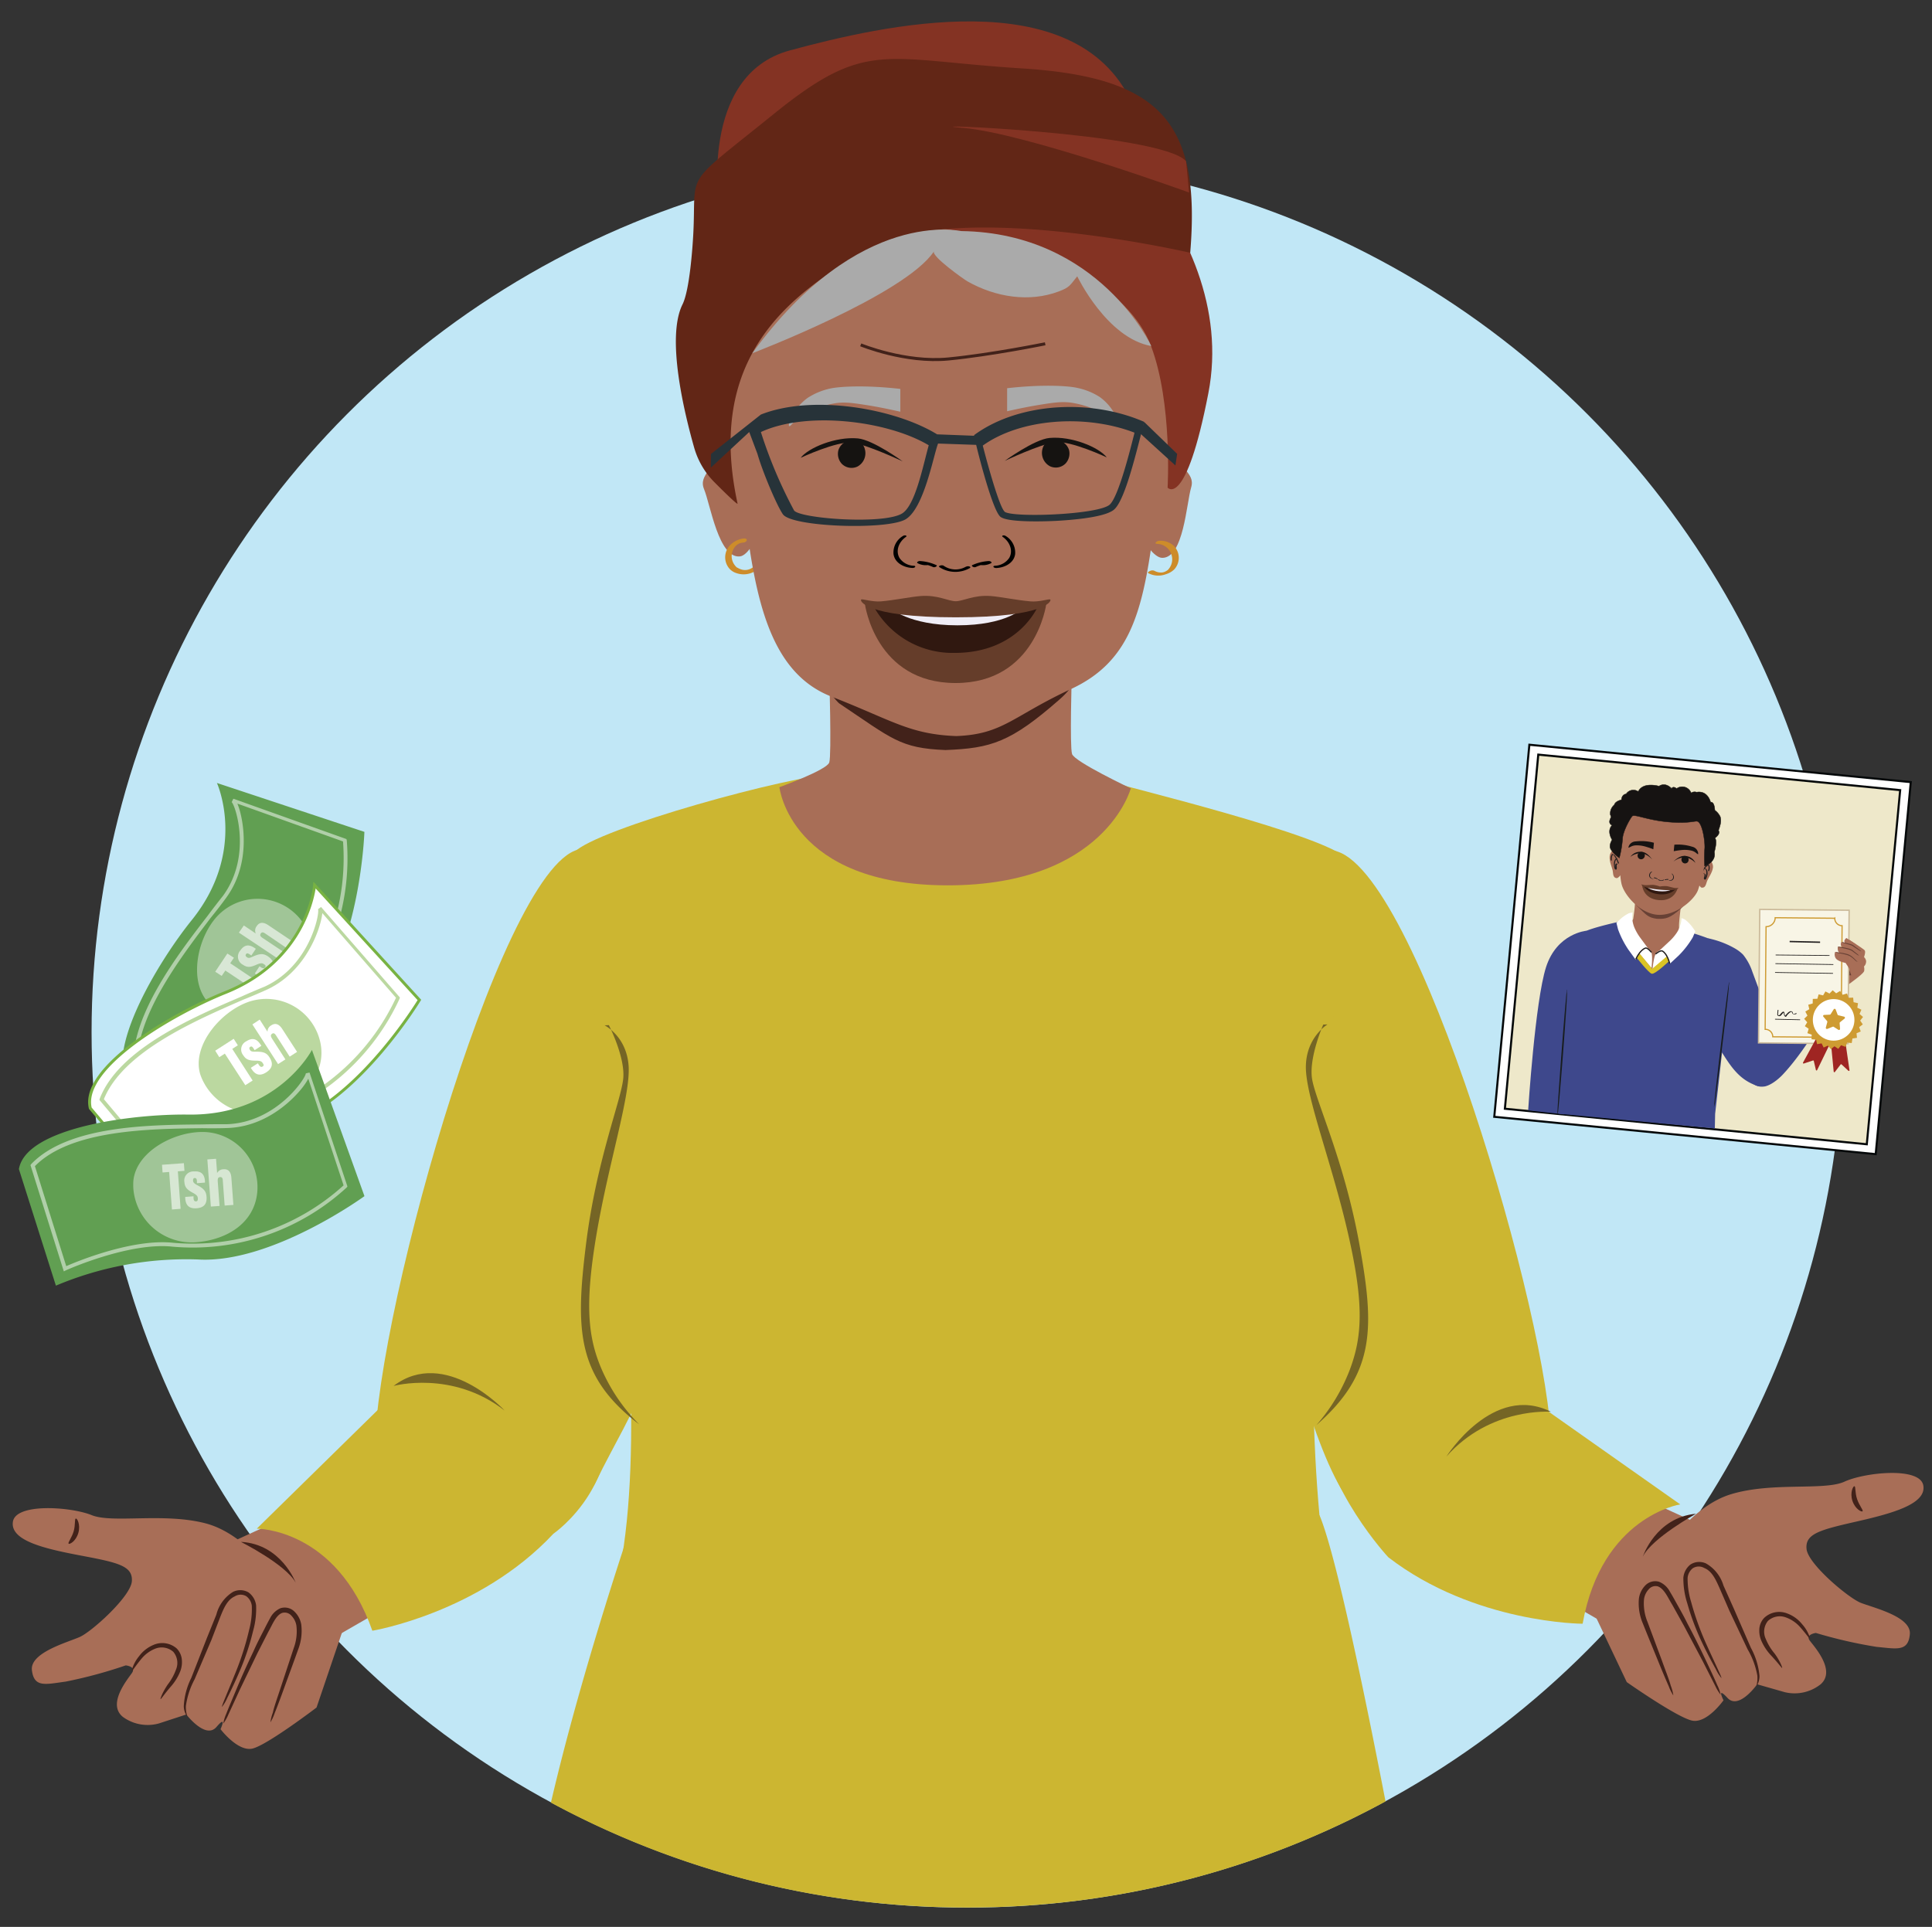 <svg xmlns="http://www.w3.org/2000/svg" viewBox="0 0 637.33 635.77"><rect x="0" y="0" width="637.33" height="635.77" fill="#333333" stroke="none"/><defs><style>.cls-1{fill:#c1e7f6;}.cls-10,.cls-13,.cls-2{fill:#fff;}.cls-2,.cls-3{stroke:#05090a;stroke-width:0.69px;}.cls-13,.cls-2,.cls-26,.cls-3,.cls-32,.cls-34,.cls-37,.cls-38,.cls-41{stroke-miterlimit:10;}.cls-3{fill:#eee8ca;}.cls-4{fill:#3e488c;}.cls-5{fill:#a86e57;}.cls-6{fill:#ccb631;}.cls-7{fill:#42221a;}.cls-8{fill:#619f52;}.cls-9{opacity:0.4;}.cls-11{opacity:0.5;}.cls-12{opacity:0.59;}.cls-13{stroke:#78b242;stroke-width:0.96px;}.cls-14{fill:#78b242;}.cls-15{opacity:0.58;}.cls-16{fill:#798090;}.cls-17{fill:#cd8c2a;}.cls-18{fill:#010101;}.cls-19{fill:#aaa;}.cls-20{fill:#151311;}.cls-21{fill:#843323;}.cls-22{fill:#622616;}.cls-23{fill:#653d2a;}.cls-24{fill:#301810;}.cls-25{fill:#f0edf6;}.cls-26,.cls-34,.cls-37,.cls-38,.cls-41{fill:none;}.cls-26{stroke:#42221a;}.cls-27{fill:#273339;}.cls-28{fill:#756525;}.cls-29{fill:#221f1f;}.cls-30{fill:#684135;}.cls-31,.cls-32{fill:#161312;}.cls-32{stroke:#181513;stroke-width:0.13px;}.cls-33{fill:#f8f5e6;stroke:#cbba9a;stroke-miterlimit:10;stroke-width:0.45px;}.cls-34{stroke:#ce9b32;stroke-width:0.39px;}.cls-35{fill:#9f2522;}.cls-36{fill:#ce9b32;}.cls-37,.cls-38,.cls-41{stroke:#221f1f;}.cls-37{stroke-width:0.45px;}.cls-38{stroke-width:0.23px;}.cls-39{fill:#dac325;}.cls-40{fill:#181d1e;}.cls-41{stroke-width:0.41px;}</style></defs><g id="Layer_1" data-name="Layer 1"><circle class="cls-1" cx="319.06" cy="340.56" r="288.85"/><polygon class="cls-2" points="618.76 380.8 492.93 368.48 504.51 245.72 630.33 258.05 618.76 380.8"/><polygon class="cls-3" points="615.82 377.54 496.43 365.82 507.45 248.98 626.83 260.7 615.82 377.54"/><path class="cls-4" d="M565.69,372.33l.1-4.83s6.11-53.09,5.49-53.78c-2.57-2.84-13.36-6-13.36-6S549,319.85,545,320c-1.11,0-10.33-16-10.33-16s-9.24,1.95-12.3,3.54a23.89,23.89,0,0,0-3.2,2.25c-2.27,8.84-2.66,18-2.7,27.06h0v.1c0,.5,0,1,0,1.49a1.54,1.54,0,0,1-.13.63c-.37,5.53-1.36,20.13-2,28.43Z"/><path class="cls-5" d="M563.68,504.29l-19.39-8.86s-22.65,13.87-26.09,22.8l-3.44,8.94,14.52,8.38Z"/><path class="cls-6" d="M511.49,479.68c-2.77,32-56.74,32.77-69,11.65-12-20.6-16.65-53.43-45.85-121.06-35.18-81.5,31.66-95.48,45.82-88.81C470.88,294.86,514.24,447.93,511.49,479.68Z"/><path class="cls-5" d="M75.43,509.23l19.39-8.85s22.65,13.87,26.08,22.81l3.44,8.94-14.52,8.37Z"/><path class="cls-5" d="M526.4,533.42,536.64,555s16.78,11.8,21.65,12.72S568.55,561,568.55,561s-2.44-4.84,1.32-.78,9.78-4.5,9.78-4.5l9.1,2.6a13.82,13.82,0,0,0,11.84-2.6c5.12-4.47-2-12.31-3.57-14.39s2-2.55,2-2.55a154.62,154.62,0,0,0,20,4.59c6.61.62,10.47,1.7,11-4.17s-12.17-8.75-16.23-10.38-17.31-12.72-17.84-17.72,4.3-6.3,16.15-9,23.48-5.77,22.36-12-19.32-4.31-26-1.24-23.75,0-37.44,4.15-23.44,20.54-23.44,20.54Z"/><path class="cls-7" d="M585.4,545.56a18,18,0,0,1-2.91-4.82,5.63,5.63,0,0,1,.71-5.92,5.77,5.77,0,0,1,5.87-1.19,11.34,11.34,0,0,1,4.55,3c2.2,2.42,3.31,4.24,3.54,4.08a12.22,12.22,0,0,0-2.66-4.8,11.38,11.38,0,0,0-5-3.59,7.22,7.22,0,0,0-7.52,1.48,5.89,5.89,0,0,0-1.62,3.9,8.41,8.41,0,0,0,.68,3.67,17,17,0,0,0,3.28,4.92c2.29,2.46,3.36,4,3.55,4.05S587.33,548.2,585.4,545.56Z"/><path class="cls-7" d="M562.52,541.66a94.23,94.23,0,0,1-4.66-13.15,26.1,26.1,0,0,1-1.15-7.9,4.57,4.57,0,0,1,1.7-3.17,3.65,3.65,0,0,1,3.81-.08c2.52,1,3.78,3.85,4.94,6.42l3.33,7.66,6,12.72a26.46,26.46,0,0,1,3.23,8.72,10.17,10.17,0,0,1-.31,3.34c.06,0,.27-.2.51-.77a5.82,5.82,0,0,0,.49-2.6,23.81,23.81,0,0,0-2.82-9.15l-5.66-13-3.4-7.58a12.44,12.44,0,0,0-5.77-7.28,5.34,5.34,0,0,0-5.11.36,6.23,6.23,0,0,0-2.34,4.33A26.81,26.81,0,0,0,556.6,529a81.86,81.86,0,0,0,5,13.21c1.72,3.62,3.29,6.48,4.38,8.45a14.16,14.16,0,0,0,1.87,3C568.07,553.5,565.84,549.08,562.52,541.66Z"/><path class="cls-7" d="M551.15,556.17c-.53-2-1.72-4.92-3-8.51l-4.68-12.56a15.89,15.89,0,0,1-1.15-7.37,5.94,5.94,0,0,1,1.53-3.31,2.93,2.93,0,0,1,3.06-1c2.13.79,3.34,3.83,4.75,6.08l3.84,6.91,6.27,11.84,4.1,8.08a13.94,13.94,0,0,0,1.76,2.85,13.69,13.69,0,0,0-1.16-3.23c-.85-2-2.14-4.75-3.78-8.21s-3.62-7.54-6-12c-1.1-2.25-2.41-4.59-3.77-7-.66-1.21-1.33-2.4-2.09-3.65a7,7,0,0,0-3.56-3.21,4.56,4.56,0,0,0-4.71,1.43,7.61,7.61,0,0,0-1.92,4.18,16.89,16.89,0,0,0,1.29,8.13c1.89,4.73,3.62,8.91,5.06,12.45s2.64,6.38,3.51,8.33a14.86,14.86,0,0,0,1.5,3A13.75,13.75,0,0,0,551.15,556.17Z"/><path class="cls-7" d="M611.08,495.19c.89,2.73,3.07,3.81,3.35,3.43s-1.07-1.82-1.81-4-.41-4.19-.88-4.23C611.36,490.2,610.18,492.46,611.08,495.19Z"/><path class="cls-7" d="M559.49,499.45s-14.51,8-17.55,14.14C541.94,513.59,546.18,500.69,559.49,499.45Z"/><path class="cls-5" d="M112.8,538.68l-8.38,24.71S88.1,575.82,83.27,576.93s-10.52-6.4-10.52-6.4,2.26-4.93-1.34-.73-9.94-4.12-9.94-4.12l-9,2.94a13.84,13.84,0,0,1-11.93-2.14c-5.29-4.27,1.55-12.38,3-14.51s-2.05-2.49-2.05-2.49a153,153,0,0,1-19.85,5.36c-6.58.87-10.39,2.1-11.11-3.75s11.83-9.21,15.82-11,16.82-13.37,17.15-18.39S39,515.58,27,513.31,3.36,508.44,4.25,502.13s19.14-5,26-2.22,23.73-.9,37.57,2.71S92,522.26,92,522.26Z"/><path class="cls-7" d="M55.34,555.79a18,18,0,0,0,2.72-4.93,5.65,5.65,0,0,0-.93-5.89,5.8,5.8,0,0,0-5.92-1,11.28,11.28,0,0,0-4.43,3.19c-2.11,2.5-3.15,4.36-3.39,4.2a12.5,12.5,0,0,1,2.48-4.9,11.41,11.41,0,0,1,4.82-3.76,7.23,7.23,0,0,1,7.58,1.18A6,6,0,0,1,60,547.75a8.49,8.49,0,0,1-.54,3.7,17,17,0,0,1-3.09,5c-2.2,2.55-3.2,4.15-3.39,4.17S53.51,558.5,55.34,555.79Z"/><path class="cls-7" d="M78.05,551A93.81,93.81,0,0,0,82.2,537.7a26.21,26.21,0,0,0,.86-7.94,4.59,4.59,0,0,0-1.82-3.1,3.65,3.65,0,0,0-3.81.06c-2.48,1.12-3.64,4-4.7,6.6l-3,7.79-5.52,12.94a26.28,26.28,0,0,0-2.89,8.83,10.14,10.14,0,0,0,.44,3.33c-.06,0-.28-.19-.54-.75a5.88,5.88,0,0,1-.59-2.58,23.6,23.6,0,0,1,2.46-9.24l5.17-13.21,3.11-7.7a12.39,12.39,0,0,1,5.48-7.49,5.37,5.37,0,0,1,5.13.16,6.24,6.24,0,0,1,2.5,4.24,26.66,26.66,0,0,1-1,8.52A81.29,81.29,0,0,1,79,551.55c-1.58,3.69-3,6.6-4,8.61a13.79,13.79,0,0,1-1.76,3C73,563.06,75,558.56,78.05,551Z"/><path class="cls-7" d="M90,565.09c.45-2.06,1.53-5,2.71-8.62l4.2-12.73a15.85,15.85,0,0,0,.86-7.41,6,6,0,0,0-1.65-3.25A2.92,2.92,0,0,0,93,532.2c-2.11.88-3.2,4-4.52,6.27l-3.57,7-5.82,12.07-3.79,8.24a13.72,13.72,0,0,1-1.65,2.91,13.85,13.85,0,0,1,1-3.27c.77-2,2-4.83,3.46-8.35s3.33-7.67,5.51-12.25c1-2.29,2.23-4.67,3.5-7.13.62-1.24,1.24-2.45,1.95-3.73a7,7,0,0,1,3.43-3.33,4.55,4.55,0,0,1,4.77,1.24A7.71,7.71,0,0,1,99.38,536a17,17,0,0,1-1,8.17c-1.71,4.8-3.28,9-4.59,12.63s-2.39,6.48-3.19,8.46a14.9,14.9,0,0,1-1.39,3A14.15,14.15,0,0,1,90,565.09Z"/><path class="cls-7" d="M25.85,505.75c-.79,2.77-2.92,3.93-3.22,3.56s1-1.85,1.65-4,.26-4.19.72-4.25C25.38,500.78,26.64,503,25.85,505.75Z"/><path class="cls-7" d="M79.47,508.73s14.8,7.45,18.07,13.46C97.54,522.19,92.82,509.45,79.47,508.73Z"/><path class="cls-8" d="M71.56,258.34s10.17,22.3-8.32,45.26C51.76,317.85,33.55,348.45,43,358.72L80.8,372.81a110.8,110.8,0,0,1,22-42.18c16.12-18.17,17.41-56.16,17.41-56.16Z"/><g class="cls-9"><path class="cls-10" d="M98.16,327.27A19.3,19.3,0,0,1,71.46,333a18.73,18.73,0,0,1-2.2-1.67c-7.32-6.93-4.33-21.82,2.46-29.09a18.24,18.24,0,0,1,25.75-.71C104.79,308.44,103.7,318.87,98.16,327.27Z"/></g><g class="cls-11"><path class="cls-10" d="M78.67,367.83l-34.37-13-.11-.36c-2.52-17.42,13.63-38.45,24.34-52.36,1.75-2.37,3.54-4.66,5.06-6.58,9.66-13.28,4-30,2.84-30.86l.54-1.14,37.3,13.31.12.37a75.13,75.13,0,0,1-20,57.32c-10,10.28-15.51,32.33-15.54,32.64ZM45.46,353.94l32.33,12.17c1-4,6.31-22.93,15.67-32.55a73.87,73.87,0,0,0,19.7-55.93L78.31,265.15a22.76,22.76,0,0,1,1.08,3.43c.91,3.72,3.2,16.71-4.76,27.61-1.44,2-3.21,4.28-5.08,6.59C59.1,316.56,43.3,337.13,45.46,353.94Z"/></g><g class="cls-12"><path class="cls-10" d="M74.34,320.22,73.13,322,71,320.61l4-6L77.16,316l-1.22,1.82,10.31,6.9-1.6,2.39Z"/><path class="cls-10" d="M85.6,318.82l.46.31c.55.36,1.07.55,1.4.05s.14-.71-.39-1.06-1-.47-2.5.19c-1.91.85-3,1-4.43,0a3,3,0,0,1-.9-4.66c1.47-2.19,3.08-2,4.73-.88l.42.28-1.47,2.21-.6-.4c-.62-.41-.95-.39-1.19,0s-.08.69.37,1,.82.26,1.9-.23c2.34-1.06,3.49-1.08,4.95-.11,1.92,1.29,2.4,2.84,1,5-1.68,2.51-3.49,1.85-4.91.91l-.36-.25Z"/><path class="cls-10" d="M80.44,305.35,84.37,308a2.38,2.38,0,0,1,.31-2.43c1-1.52,2.42-1.26,3.83-.31l7.45,5-1.61,2.41L87.49,308c-.59-.4-1.1-.57-1.47,0s-.17,1,.77,1.58L93.41,314l-1.6,2.39-13-8.68Z"/></g><path class="cls-13" d="M103.78,292.05s-2,24.42-29.39,35.41c-17,6.82-47.82,24.6-44.6,38.19l26.08,30.77a110.67,110.67,0,0,1,39.84-26c23-8,42.64-40.49,42.64-40.49Z"/><g class="cls-11"><path class="cls-14" d="M93.28,365.18a19.32,19.32,0,0,1-26.09-8.08,17.75,17.75,0,0,1-1.1-2.53C63.1,345,73,333.42,82.46,330.4a18.24,18.24,0,0,1,22.81,12C108.26,352,102.22,360.56,93.28,365.18Z"/></g><g class="cls-11"><path class="cls-14" d="M56.45,391,32.8,362.93l.08-.38c6.32-16.42,30.69-26.87,46.83-33.77,2.69-1.22,5.36-2.33,7.63-3.27,14.92-6.86,18.18-24.18,17.57-25.53l1-.73,26,29.85-.08.38A75.16,75.16,0,0,1,86.4,369.7c-13.76,4.06-29.34,20.61-29.51,20.86ZM34.27,362.67,56.51,389.1c2.82-3,16.73-16.92,29.59-20.73a73.86,73.86,0,0,0,44.53-39.16l-24.29-27.92a22.25,22.25,0,0,1-.74,3.52c-1,3.68-5.38,16.13-17.65,21.76-2.24,1-4.89,2.16-7.66,3.25C64.44,336.74,40.6,347,34.27,362.67Z"/></g><path class="cls-8" d="M102.9,346.42s-11.3,21.74-40.78,21.33c-18.3-.26-53.61,4.25-55.88,18l12.2,38.44a110.72,110.72,0,0,1,46.79-8.64c24.25,1.5,55-20.89,55-20.89Z"/><g class="cls-9"><path class="cls-10" d="M65,409.84a19.32,19.32,0,0,1-21-17.52,19.57,19.57,0,0,1,0-2.76c1-10,14.53-16.85,24.44-16a18.22,18.22,0,0,1,16.42,19.84C83.91,403.45,75,409,65,409.84Z"/></g><g class="cls-11"><path class="cls-10" d="M21.05,419.48l-11-35.06.22-.31C22.45,371.39,49,371.15,66.53,371c3-.08,5.84-.08,8.3-.07,16.41-.58,26.1-15.3,26.05-16.78l1.23-.28,12.5,37.59-.21.31a75.13,75.13,0,0,1-57.49,19.56c-14.27-1.56-35,7.7-35.28,7.86Zm-9.53-34.72,10.33,33c3.75-1.65,22-9.15,35.3-7.71a74,74,0,0,0,56.19-18.95L101.7,355.92a21.76,21.76,0,0,1-2,3c-2.36,3-11.18,12.81-24.67,13.26-2.47.1-5.35.11-8.32.06C49.37,372.47,23.43,372.7,11.52,384.76Z"/></g><g class="cls-15"><path class="cls-10" d="M55.8,386.68l-2.17.17-.19-2.54,7.22-.53.19,2.53-2.18.16.91,12.37-2.86.22Z"/><path class="cls-10" d="M63.84,394.7l0,.55c0,.65.23,1.18.82,1.13.44,0,.65-.33.6-1s-.24-1.07-1.69-1.85c-1.84-1-2.61-1.78-2.74-3.49A3,3,0,0,1,64,386.51c2.62-.2,3.46,1.19,3.61,3.18l0,.5-2.65.2,0-.71c-.05-.75-.28-1-.71-1s-.6.36-.56.9S64,390.43,65,391c2.28,1.18,3,2.08,3.13,3.83.18,2.3-.75,3.64-3.29,3.83-3,.22-3.61-1.61-3.74-3.3l0-.44Z"/><path class="cls-10" d="M71.27,382.33l.35,4.71a2.42,2.42,0,0,1,2.11-1.25c1.81-.14,2.48,1.14,2.6,2.83l.66,8.93-2.88.22-.61-8.23c0-.71-.23-1.22-.89-1.17s-.85.45-.77,1.57l.59,7.95-2.87.21L68.4,382.54Z"/></g><path class="cls-10" d="M74.17,347.63l-1.83,1.18L71,346.67l6.09-3.92,1.37,2.14-1.84,1.19,6.72,10.43-2.42,1.55Z"/><path class="cls-10" d="M85.06,350.83l.3.46c.35.55.75.93,1.26.61s.41-.6.06-1.13-.71-.83-2.37-.82c-2.08,0-3.14-.32-4.06-1.76a3,3,0,0,1,1-4.62c2.22-1.43,3.61-.61,4.69,1.07l.28.42L84,346.5l-.38-.6c-.41-.63-.72-.74-1.08-.5s-.36.6-.06,1.05.65.57,1.84.55c2.57-.05,3.63.39,4.58,1.87,1.25,1.94,1.07,3.56-1.07,4.94-2.53,1.63-3.94.31-4.86-1.12l-.23-.37Z"/><path class="cls-10" d="M85.68,336.41l2.56,4a2.39,2.39,0,0,1,1.25-2.11c1.53-1,2.72-.18,3.64,1.24L98,347.06l-2.44,1.57-4.46-6.94c-.38-.6-.79-1-1.34-.61s-.54.81.07,1.75l4.32,6.71-2.42,1.55L83.26,338Z"/><path class="cls-6" d="M510.18,465.29l44.09,31.07s-25.9,4-32.19,39.38c0,0-35.73-.06-64.1-21.93,0,0-20.75-22.13-23.39-46.83S510.18,465.29,510.18,465.29Z"/><path class="cls-6" d="M131.32,458.63,84.71,504.37s26.2-.22,38.12,33.68c0,0,35.25-5.83,59.72-32,0,0,26.29-18,15.54-50C190.17,432.53,131.32,458.63,131.32,458.63Z"/><path class="cls-6" d="M188.24,281.35c13.57-7.8,77.33,1,48.88,85.12-12.86,79.11-30.06,100.5-40.31,122-10.54,22.05-67.34,28.65-72.7-3C118.79,454,161,297,188.24,281.35Z"/><path class="cls-16" d="M235.57,516.77A546.55,546.55,0,0,0,295,520.58c20.58.25,41.16-.46,61.71-1.53,12.69-.66,25.44-1.45,38.15-2.28,1.45-.1,1.47-2.36,0-2.27-21.9,1.41-43.81,2.77-65.74,3.44-19.94.62-40,.63-60-.49q-16.85-.9-33.59-3c-1.45-.17-1.44,2.1,0,2.27Z"/><path class="cls-6" d="M438.21,523.83c-15.46-97.74,9.64-236.76,6.22-240.45-7.23-7.86-71.05-23.28-87.41-27.85H274.89c-12.95,0-78.26,17.85-85.49,25.7C186,284.93,221.13,451.44,203,524.71,196.58,550.81,442.41,550.32,438.21,523.83Z"/><path class="cls-5" d="M353.65,248.78c-.8-2.53-.09-26-.09-26l-40,6.16-40-6.16s.79,26.28,0,28.79-16.45,8.15-16.45,8.15,3.57,32.39,55.52,32.39,60.4-32,60.4-32S354.44,251.33,353.65,248.78Z"/><path class="cls-7" d="M270.54,225c.67.48,5.57,6.59,6.28,7.07,17.43,11.64,20,14.81,35.07,15.4,15.05-.58,21.51-2.53,37.7-16.75,5.44-4.8,4.25-6.4,5.44-7.25C328,223.36,297.61,224.83,270.54,225Z"/><path class="cls-5" d="M243.59,144.41s-7.67-11.77-12-11.29c-2.65.28,3.48,6.24,4.23,13,1,9.06-5.66,10.18-3.56,15.29s4.82,22.93,11.83,22.17c2.78-.3,5.63-6.46,5.63-6.46S245.88,152.46,243.59,144.41Z"/><path class="cls-17" d="M245.46,177.65c-3,.33-5.86,2.44-6.2,5.61a5.72,5.72,0,0,0,1.07,4,5.08,5.08,0,0,0,2.55,1.82,7.27,7.27,0,0,0,6.55-.86c.33-.22.59-.69.15-1a1.54,1.54,0,0,0-1.52.17,4.1,4.1,0,0,1-3.81.39,5.93,5.93,0,0,1-1-.48s-.21-.14-.09,0a4,4,0,0,1-.7-.72,4.88,4.88,0,0,1-.13-6,4.06,4.06,0,0,1,1.3-1.14c-.13.07,0,0,0,0l.29-.14.21-.09h.1a4,4,0,0,1,.91-.19c.41,0,1.12-.29,1.19-.79s-.6-.61-1-.57Z"/><path class="cls-5" d="M379.93,145.08s6.44-12.49,10.81-12.46c2.67,0-2.82,6.56-2.89,13.34-.1,9.06,6.65,9.56,5.09,14.86s-2.49,23.29-9.54,23.24c-2.8,0-6.26-5.86-6.26-5.86S378.5,153.31,379.93,145.08Z"/><path class="cls-5" d="M385.05,151.44h0c-1.55,7.89-3.47,16.19-4.8,25.72-3.5,25.13-7.7,41.27-26.93,50.18s-22.4,14.95-37.86,15.52c-15.45-.57-21.23-5.25-41.13-13-18.33-7.11-24.11-27.6-27.61-52.73-.78-5.61-1.76-10.78-2.72-15.7-.73-3.63-1.48-7.17-2.16-10.6v-.19c-2.46-12.62-4-24.26-.58-38.32,3.48-14.54,15.52-32.62,33.81-44h0a72.37,72.37,0,0,1,38.41-11.05c39.65,0,66.76,32,72.3,55.11C389.22,126.73,387.6,138.55,385.05,151.44Z"/><path class="cls-18" d="M318.59,187a6.87,6.87,0,0,1-7.31-.35c-.46-.33-2,0-1.37.49a9.68,9.68,0,0,0,10,.3c.28-.18.23-.41-.1-.53a1.49,1.49,0,0,0-1.17.09"/><path class="cls-18" d="M308.87,186.45a15.32,15.32,0,0,0-5.37-1.34,1.28,1.28,0,0,0-.82.26c-.16.14-.19.32,0,.44a5.78,5.78,0,0,0,2.94.67,1.11,1.11,0,0,0,.91-.35c.17-.25-.14-.41-.38-.41a4.74,4.74,0,0,1-2.39-.54l-.8.7a13.57,13.57,0,0,1,4.8,1.2,1.1,1.1,0,0,0,1-.11c.2-.11.41-.38.12-.52"/><path class="cls-18" d="M301.58,186.67a5.91,5.91,0,0,1-4.88-2.62c-1.36-2.45-.1-5.36,2.19-6.93.24-.17.12-.4-.14-.46a1.34,1.34,0,0,0-1,.25,6.34,6.34,0,0,0-3,5.88c.29,2.15,2,3.63,4.24,4.28a8.69,8.69,0,0,0,2,.33c.28,0,.77-.09.9-.35s-.12-.37-.38-.38"/><path class="cls-18" d="M320.76,186.45a15.43,15.43,0,0,1,5.37-1.34,1.3,1.3,0,0,1,.83.26c.15.14.19.32,0,.44a5.82,5.82,0,0,1-2.95.67,1.09,1.09,0,0,1-.9-.35c-.17-.25.14-.41.39-.41a4.68,4.68,0,0,0,2.38-.54l.81.7a13.62,13.62,0,0,0-4.81,1.2,1.08,1.08,0,0,1-1-.11c-.2-.11-.42-.38-.12-.52"/><path class="cls-18" d="M328.06,186.67a5.92,5.92,0,0,0,4.88-2.62c1.36-2.45.1-5.36-2.19-6.93-.25-.17-.12-.4.13-.46a1.35,1.35,0,0,1,1,.26,6.38,6.38,0,0,1,3,5.89c-.28,2.15-2,3.63-4.23,4.28a8.7,8.7,0,0,1-2,.33c-.29,0-.78-.1-.91-.35s.12-.37.38-.38"/><path class="cls-19" d="M332.23,128.11v4.3c0,1.1,0,2.18,0,3.28,4-.91,7.35-1.56,10-2,5.44-.9,8.16-1.28,11.35-.8a32.09,32.09,0,0,1,7.25,2.06,19.76,19.76,0,0,1,3.8,1.81c2.72,1.76,3.78,3.76,4.22,3.58s-.27-1.91-.33-2.09a17,17,0,0,0-5.72-7.25,22,22,0,0,0-7.35-3c-3.11-.73-11.78-1.22-23.2.09"/><path class="cls-20" d="M346,145.37a4.85,4.85,0,0,1,5.24.95,4.72,4.72,0,0,1,1.42,2.19,4.84,4.84,0,0,1-1.15,4.41,4.53,4.53,0,0,1-5.16.91,5,5,0,0,1-2.44-5.77,4.4,4.4,0,0,1,2.09-2.72"/><path class="cls-20" d="M331.42,152.08s9.78-7.12,14.79-7.58c7.31-.67,16.31,3.07,18.89,6.41,0,0-11.91-5.59-17-5C343.15,146.52,331.42,152.08,331.42,152.08Z"/><path class="cls-19" d="M297,128.27v7.57c-4-.9-7.37-1.56-10-2-5.43-.86-8.15-1.28-11.35-.81a32.12,32.12,0,0,0-7.25,2.07A19.68,19.68,0,0,0,264.6,137c-2.72,1.81-3.79,3.77-4.23,3.62s.27-1.91.34-2.09a17,17,0,0,1,5.72-7.25,22.21,22.21,0,0,1,7.33-3.06c3.13-.72,11.78-1.21,23.22.1"/><path class="cls-20" d="M283.21,145.52c-1.82-1-4-.13-5.25.91a4.62,4.62,0,0,0-1.41,2.19,4.84,4.84,0,0,0,1.14,4.41,4.53,4.53,0,0,0,5.16.91,5,5,0,0,0,2.44-5.77,4.37,4.37,0,0,0-2.08-2.72"/><path class="cls-20" d="M297.77,152.22S288,145.11,283,144.65c-7.3-.67-16.31,3.07-18.89,6.41,0,0,11.9-5.59,17-5C286,146.67,297.77,152.22,297.77,152.22Z"/><path class="cls-21" d="M229.78,85.11s32.66-15.93,74.46-10.63,68.44,21,75.5,39.79,5.43,46.63,5.43,46.63,6,7.12,13.44-31.15c10.87-55.77-50.12-105-63.66-105S249.2,22.73,229.78,85.11Z"/><path class="cls-21" d="M237.27,68.83s-7-44,23.3-52.2,94.09-23,112.73,17.14Z"/><path class="cls-22" d="M235.71,159.14A26.41,26.41,0,0,1,229,147.72c-3.37-11.87-9.26-36.4-3.85-47.29,2.36-4.74,3.31-18.88,3.54-23,1.17-21.74-4-15.11,26.61-39.86s35.89-17.91,81.8-15,59.08,17.81,55.53,60.83c0,0-75.65-17.52-104.79-1.76S233.06,119,243.31,166.15C243.43,166.75,239.2,162.66,235.71,159.14Z"/><path class="cls-21" d="M392.27,63.53s-54-19.63-74.7-21.34,65.43,1.6,73.69,11Z"/><path class="cls-17" d="M381.74,179.44a5.11,5.11,0,0,1,4.86,4.17,4.94,4.94,0,0,1-.54,3.35,4.44,4.44,0,0,1-.52.76c-.05.07-.11.13-.16.19s-.13.16-.05.09h0l-.28.2-.09.06a3.37,3.37,0,0,1-.32.19,3.21,3.21,0,0,1-1.35.44,4.46,4.46,0,0,1-2.5-.57,1.71,1.71,0,0,0-1.4.06c-.12,0-1,.51-.61.72a7.12,7.12,0,0,0,5.85.35,6.7,6.7,0,0,0,2.72-1.57,5.61,5.61,0,0,0,0-7.65,6.4,6.4,0,0,0-4.67-1.81,1.93,1.93,0,0,0-1.42.55c-.28.4.23.47.53.47Z"/><path class="cls-23" d="M315.23,200.66c-11.41,0-29.9-1.3-29.9-1.3s3.45,26,29.9,26,29.9-26,29.9-26S326.65,200.66,315.23,200.66Z"/><path class="cls-24" d="M315.34,200.66c-5.43,0-27.31-.9-27.31-.9a29.72,29.72,0,0,0,26.87,15.66c21.29,0,27.54-15.5,27.54-15.5Z"/><path class="cls-25" d="M315.6,201.45c-5.44,0-22-.91-22-.91s6,5.78,22.24,5.78,21.45-5.61,21.45-5.61Z"/><path class="cls-23" d="M346.4,197.76c-.58-.13-3.74.91-6.43.66-4.53-.38-10-1.53-13.18-1.77-5.57-.42-9.06,1.72-11.51,1.72s-5.94-2.14-11.51-1.72c-3.25.24-8.69,1.39-13.18,1.77-2.72.22-5.85-.79-6.43-.66-.8.19.75,5.92,31.13,5.92S347.15,197.93,346.4,197.76Z"/><path class="cls-19" d="M248.17,116.55s50.4-19.24,59.93-33.61c-1,1.55,10.1,9.38,11,9.87,9.33,5.29,20.48,7,30.14,3.36,3.68-1.38,3.68-2,6.12-5,0,0,9.78,20.42,24.42,23,0,0-17.17-37.27-62.64-37.93C317.1,76.35,283.49,68,248.17,116.55Z"/><path class="cls-26" d="M283.94,113.78s14.68,6.06,29,4.65,31.85-5,31.85-5"/><path class="cls-27" d="M247.16,142.54l2.72,7.25c1.6,5.66,6.29,16.85,8.38,19.89,2.95,4.24,34.38,5.26,40.47,1.67s9.17-21,10.72-25l12.57.43c1.23,5.16,5.51,21.51,7.94,23.68s16.82,1.48,18.44,1.4c1.35-.08,3.23-.19,5.29-.39,5.43-.5,12-1.51,14-3.5,3-2.93,6-14,8.65-24.46l.43-1.64c.09-.4.22-.67.22-.79h0l.47-1.88c-18.25-7.95-42-6.1-56.17,4.4l.11.18-12.26-.47c-14-8.59-41.16-13.27-58.14-6.53h0l-16.46,13-.06,4.53Zm84.22,26.23c-1.52-1.35-4.87-12.79-7.18-21.75,12.34-8.87,33.7-10.51,50-4.29V143c-1.41,5.6-5.15,20.54-8.05,23.43-3.45,3.4-32.12,4.47-34.77,2.4Zm-69.44-.36A152.6,152.6,0,0,1,251,142.55c15.09-7,41.68-3.78,55.37,4.36-2,7.24-4.47,19.93-8.84,22.54C291.26,173.15,263.79,171.09,261.94,168.41Z"/><polygon class="cls-27" points="377.44 139.22 388.32 149.75 387.75 153.58 376.15 143.04 377.44 139.22"/><path class="cls-6" d="M218.25,345.23s-24,25.75-24,71.8c0,24.46,41.68,45.68,41.68,45.68"/><path class="cls-6" d="M425.87,337.29S445,363,445,409.11c0,24.46-36.76,45.68-36.76,45.68"/><path class="cls-28" d="M129.83,457.28s19.35-5.34,36.63,8.11C166.46,465.39,146.84,444.31,129.83,457.28Z"/><path class="cls-28" d="M511.64,465.81s-20-1.65-34.49,14.76C477.15,480.57,492.52,456.22,511.64,465.81Z"/><path class="cls-6" d="M319.06,629.37a287.54,287.54,0,0,0,138-35c-8.21-42.37-16.83-82.69-21.78-94.43,0,0-185.16,22.47-225.94,0,0,0-17.12,49.75-27.6,94.82A287.62,287.62,0,0,0,319.06,629.37Z"/><path class="cls-28" d="M200.85,338.24s5.35,10.36,4.76,17.45-8.9,27.19-12.33,55.12-3.12,43.37,17.58,59.15a59.31,59.31,0,0,1-12.1-17.53c-4.75-10.65-6-21.38-2-45.09s11.26-45.79,10.61-55.62-7.94-13.43-7.94-13.43"/><path class="cls-28" d="M436.52,338.05s-4.73,10.71-3.72,17.74,10.47,26.52,15.53,54.15S454,453,434.25,470.2a60.48,60.48,0,0,0,11.05-18.34c4.12-11,4.71-21.76-.67-45.14S430.71,361.81,430.78,352s7.14-14,7.14-14"/><path class="cls-5" d="M557.06,309.22l-11.95,11.65-11-15.78c4.85-.26,4.7-2.23,4.7-2.23a56.11,56.11,0,0,0,.65-6.95l7.59,1.1,7.67.34s-1,7.22-.82,8.62C553.91,306,553.34,308,557.06,309.22Z"/><path class="cls-5" d="M534.59,288.74s-.75,1-1.27,1c-1.31-.11-1.13-1.52-1.33-2.53s-1.19-3-1-4.73c.1-1.26,1.42-2.48,1.92-2.43.82.07,1.8,2.51,1.8,2.51C534.78,284.09,534.59,288.74,534.59,288.74Z"/><path class="cls-29" d="M533.74,284.78a.26.26,0,0,0,.2.14s.19,0,.17-.05a10.58,10.58,0,0,0-1-2.1,2.14,2.14,0,0,0-1.13-1,.25.25,0,0,0-.17,0,.73.73,0,0,0-.2.27,2.71,2.71,0,0,0-.23,1.75c0,.12.38.21.36.08a2.83,2.83,0,0,1,.12-1.47,1.19,1.19,0,0,1,.27-.46H532c.06,0,0,0,0,0l.06,0c-.05,0,0,0,0,0l.14.11a4.31,4.31,0,0,1,.39.46,9.84,9.84,0,0,1,1.08,2.24Z"/><path class="cls-29" d="M533.47,285.17c.25,0,.17-.22,0-.24a.5.5,0,0,0-.52.18,1,1,0,0,0-.1.55c0,.2,0,.41,0,.61a.76.76,0,0,1,0,.26,1.31,1.31,0,0,0-.05.15s0,0,.06,0a.13.13,0,0,1,.1,0l0,0,0-.08a1.33,1.33,0,0,1-.1-.34,5.69,5.69,0,0,1-.13-1,2.59,2.59,0,0,1,.1-.87,1.28,1.28,0,0,1,.67-1c.09,0,0-.13,0-.17a.27.27,0,0,0-.26,0c-.49.16-.69.74-.79,1.19a3.24,3.24,0,0,0,0,1.16,4.21,4.21,0,0,0,.17.94.55.55,0,0,0,.37.41c.44.09.36-.58.35-.83s-.12-1,.26-.93Z"/><path class="cls-30" d="M555.7,298.17c-.26.19-.05.59-1.25,1.65-3.55,3.12-4.88,3.47-7.89,3.33-3-.43-3.44-1.24-6.65-4.37-.12-.13-1-1.69-1.09-1.82C544.22,297.43,550.31,297.64,555.7,298.17Z"/><path class="cls-5" d="M560.32,291.68s.54,1.15,1.06,1.2c1.31.13,1.39-1.29,1.78-2.25s1.74-2.76,1.92-4.45c.13-1.26-.94-2.69-1.44-2.74-.81-.08-2.23,2.13-2.23,2.13C561,287.07,560.32,291.68,560.32,291.68Z"/><path class="cls-29" d="M561.17,287.78c-.08.13.25.26.33.13a14.12,14.12,0,0,1,.88-1.3,3.56,3.56,0,0,1,1-1l.15-.08h.13s0,0,0,0h0l-.15-.09h0l0,.1a1.33,1.33,0,0,1,.1.34,2.65,2.65,0,0,1-.14,1.34c-.06.15.28.28.33.13a2.6,2.6,0,0,0,.06-1.78c-.06-.16-.14-.31-.34-.3a.87.87,0,0,0-.44.16,3.47,3.47,0,0,0-.79.69,11,11,0,0,0-1.15,1.64Z"/><path class="cls-29" d="M562.06,288.15c-.07,0-.14,0-.11.1s.16.11.23.12c.27,0,0,1-.06,1.13a.82.82,0,0,0,0,.49.38.38,0,0,0,.45.21c.18-.08.28-.34.34-.5a5.46,5.46,0,0,0,.34-1.06,3,3,0,0,0,0-.95,1.38,1.38,0,0,0-.61-1.14s-.2-.09-.25,0,0,.13.09.16c.38.21.41.84.42,1.22a3.19,3.19,0,0,1-.18,1.06,4.4,4.4,0,0,1-.33.85l-.09.13s-.05,0-.06.05.18.13.19.06,0,0,0,0,0,0,0-.07a1.71,1.71,0,0,1,.09-.51q.08-.3.12-.6a.71.71,0,0,0-.08-.45.67.67,0,0,0-.51-.24Z"/><path class="cls-5" d="M563,272.42c-.9-3.19-5.34-8-12.79-8.68a18.53,18.53,0,0,0-11.16,2.42h0a9.8,9.8,0,0,0-3.79,3.65c-.86,1.71-1.21,6.18-1.17,10h0a100.29,100.29,0,0,0,.52,10.06c.08.65.18,1.21.27,1.63.77,3.65,5.94,9.76,11.73,10.31s12-4.5,13.45-7.93c.37-.88.94-3.25,1.44-5,0-.09.05-.14.05-.17C563,283.61,563.85,275.32,563,272.42Z"/><path class="cls-29" d="M548.66,290.27a.26.26,0,0,1,.23,0c.06,0,.07.08,0,.12a1.64,1.64,0,0,1-1.92-.12c-.12-.1.18-.18.27-.1a1.17,1.17,0,0,0,1.41.11"/><path class="cls-29" d="M546.8,289.93c.06,0,0,.09,0,.11a.22.22,0,0,1-.21,0,2.69,2.69,0,0,0-.95-.37l.18-.14a.82.82,0,0,0,.47.17s.11.05.07.1a.23.23,0,0,1-.19.07,1.23,1.23,0,0,1-.59-.21.07.07,0,0,1,0-.1.22.22,0,0,1,.17-.05,2.9,2.9,0,0,1,1.07.41"/><path class="cls-29" d="M545.31,289.84c.06,0,.11,0,.07.09s-.14.07-.19.06a1.91,1.91,0,0,1-.41-.11,1.17,1.17,0,0,1-.77-1,1.46,1.46,0,0,1,.73-1.26.23.23,0,0,1,.21,0s.07.07,0,.1a1.28,1.28,0,0,0-.59,1.52,1.2,1.2,0,0,0,.94.68"/><path class="cls-29" d="M549.16,290.22c-.06,0,0,.09,0,.12a.24.24,0,0,0,.2.05,2.48,2.48,0,0,1,1-.18l-.15-.17a.86.86,0,0,1-.5.07c-.05,0-.12,0-.09.09a.21.21,0,0,0,.18.09,1.11,1.11,0,0,0,.62-.09s0-.07,0-.1a.22.22,0,0,0-.17-.07,3.07,3.07,0,0,0-1.12.19"/><path class="cls-29" d="M550.64,290.4s-.11,0-.08.08.12.09.17.1a2,2,0,0,0,.43,0,1.17,1.17,0,0,0,1-.88,1.46,1.46,0,0,0-.49-1.37.24.24,0,0,0-.19-.08s-.08.06,0,.1a1.28,1.28,0,0,1,.31,1.6,1.22,1.22,0,0,1-1.06.49"/><path class="cls-31" d="M542.09,281.24a1.14,1.14,0,0,1,.49.75,1.31,1.31,0,0,1-.79,1.45,1.17,1.17,0,0,1-1.32-.36,1.25,1.25,0,0,1-.19-1.18,1.12,1.12,0,0,1,.42-.54,1.27,1.27,0,0,1,1.4-.12"/><path class="cls-31" d="M541.61,281.51a5.91,5.91,0,0,0-3.77,1.19,3.94,3.94,0,0,1,3.89-1.61c1.82.17,3.31,2.53,3.31,2.53A6.58,6.58,0,0,0,541.61,281.51Z"/><path class="cls-31" d="M555.39,282.49a1.13,1.13,0,0,0-.62.65,1.3,1.3,0,0,0,.5,1.57,1.19,1.19,0,0,0,1.37-.11,1.26,1.26,0,0,0-1.26-2.12"/><path class="cls-31" d="M555.81,282.85a5.93,5.93,0,0,1,3.49,1.87,3.94,3.94,0,0,0-3.53-2.31c-1.81-.17-3.73,1.86-3.73,1.86A6.66,6.66,0,0,1,555.81,282.85Z"/><path class="cls-32" d="M565.7,276.51h0c.93.93-.17,4.61-.17,4.61.7,3.35-3.19,4.65-3.19,4.65a43,43,0,0,1,0-5.63c.23-1.93-.65-8.47-2.34-9.12-.82-.31-2.84.82-9.89.16s-11-2.72-11.72-1.85-3.06,5-3.14,7.46a36.13,36.13,0,0,1-1.07,6.29s-2.53-1.83-3-3.33c-.37-1.09.63-2.67.63-2.67s-1.9-2.84,0-4.81c0,0-1.65-.43-.34-2.62-.11-.8-.31-.66-.28-1.24a3.72,3.72,0,0,1,1.34-2.85c.3-1.24,2.35-1.67,2.35-1.67.18-1.92,1.54-1.91,1.54-1.91a2.85,2.85,0,0,1,4-.82c1.62-3.34,6.85-1.77,6.85-1.77,2.24-1.49,4.17.79,4.17.79.5-1,1.65,0,1.65,0a3.13,3.13,0,0,1,4.79,1.47,1.86,1.86,0,0,1,1.78-.27c3.76-.65,4.64,3.31,4.64,3.31,1.3-.28,1.39,2.64,1.39,2.64a5.74,5.74,0,0,1,1.79,2.15c.39,1.41.09,2.6-.59,4.52h0C567.72,275.19,565.7,276.51,565.7,276.51Z"/><path class="cls-31" d="M545.59,278.06a16,16,0,0,0-6-.44,2.56,2.56,0,0,0-2.25,1.46c0,.05-.22.54-.13.59s.66-.26.82-.34a3.79,3.79,0,0,1,1.59-.41,10.23,10.23,0,0,1,3.55.52,20.86,20.86,0,0,1,2.23.77l.08-.93.12-1.22"/><path class="cls-31" d="M552.34,278.7a15.54,15.54,0,0,1,5.91.68,2.51,2.51,0,0,1,1.9,1.85c0,.06.11.57,0,.61s-.59-.38-.73-.49a3.73,3.73,0,0,0-1.46-.7,10.21,10.21,0,0,0-3.53-.15c-.59.06-1.37.17-2.29.35l.08-.93.12-1.22"/><path class="cls-10" d="M542.43,313.08c1-.54,1.94,0,2.37,1.31s0,5,0,5l-4-4.77A5.94,5.94,0,0,1,542.43,313.08Z"/><path class="cls-10" d="M548.69,314c-.82-.7-1.9-.38-2.56.85s-1,4.93-1,4.93l4.85-3.93A6.1,6.1,0,0,0,548.69,314Z"/><g id="freepik--Character--inject-2"><path class="cls-4" d="M576,355.35a19.27,19.27,0,0,1,.55-5.3c.4-1.62,1-3.19,1.49-4.77a28.64,28.64,0,0,0,1.36-5.53s0-.08,0-.13l18.47-18.55,7.86,7.17s-8.61,16.71-17.59,26.27c-.57.62-3.21,3.29-5.86,3.93h0c-3.54.6-4.46-1.6-6.29-2.88C575.9,354.6,576,356.31,576,355.35Z"/><path class="cls-4" d="M564.92,344.58a52.34,52.34,0,0,1-1.49-12.71c.16-7.21-.6-15.11.07-22.27a30,30,0,0,1,8.87,3.36,12.85,12.85,0,0,1,2.62,2,18,18,0,0,1,3.07,5.64c.69,1.83,1.47,4,2.16,5.79,1.79,4.7,2.95,8.91,4.74,13.61-.66,3.27-.45,5.05-1.49,8.21-1.2,3.64-.73,5.68-.45,9.48.06.75-3.16-.1-3.06.66-5.87-1.82-8.73-6.05-11.86-11"/><path class="cls-5" d="M603.6,324.41c-.09-.32,1-7.23,1-7.23l8.14-4.78-.7,7.94a40.21,40.21,0,0,1-2.78,3.05C609.1,323.36,603.61,324.41,603.6,324.41Z"/><path class="cls-5" d="M603.4,321.78a40.6,40.6,0,0,1,5.74-1.69l-.58-2.06s-2.64-.5-3.45-1.54a2.5,2.5,0,0,1-.29-2.31l1.46.26c-.79-.65-.52-2.11-.52-2.11l1.61.17a1.23,1.23,0,0,1-.43-1.69l.08-.12,1.26.27c-.82-.72.4-1.74.4-1.74s6,3.77,6.43,4.33-.21,2.23-.21,2.23a2.19,2.19,0,0,1,.7,1.37,2.36,2.36,0,0,1-.71,1.74,3.52,3.52,0,0,1,.06,1.48c-.15.79-3.62,3.3-3.62,3.3l-5.5,4.12-4.41-4.9S602.18,322.44,603.4,321.78Z"/><path class="cls-30" d="M607,322.27c0,.11,1.45-.36,3.41-.48l.29,0-.11-.28c-.15-.38-.31-.83-.44-1.23a13.63,13.63,0,0,1-.42-1.76l0-.18-.18,0a6.38,6.38,0,0,1-2-.36,3.24,3.24,0,0,0-.8-.22c0,.05.23.23.71.46a5.5,5.5,0,0,0,2.15.54l-.21-.18a11.49,11.49,0,0,0,.4,1.83,12.15,12.15,0,0,0,.47,1.27l.19-.31A7.68,7.68,0,0,0,607,322.27Z"/></g><rect class="cls-33" x="573" y="307.43" width="44.04" height="29.49" transform="translate(267.39 914.22) rotate(-89.47)"/><path class="cls-34" d="M604.9,342.14v.12l-20.1-.18a2.44,2.44,0,0,0-2.2-2.45h-.31l.3-33.88a3,3,0,0,0,3-2.71c0-.09,0-.17,0-.25l19.66.18a2.44,2.44,0,0,0,2.21,2.45l.21,0-.31,34.49A2.45,2.45,0,0,0,604.9,342.14Z"/><g id="freepik--Label--inject-3"><path class="cls-35" d="M599.29,342.33l-4.5,8.25a.22.22,0,0,0,.26.32l3-1a.23.23,0,0,1,.28.13v0l.7,3a.21.21,0,0,0,.26.16.26.26,0,0,0,.15-.12l4.35-8.94Z"/><path class="cls-35" d="M604,344.21l.9,9.37a.22.22,0,0,0,.24.19.19.19,0,0,0,.15-.08l1.9-2.49a.23.23,0,0,1,.31,0h0l2.25,2.09a.23.23,0,0,0,.31,0,.23.23,0,0,0,.05-.18l-1.43-9.84Z"/><polygon class="cls-36" points="605.71 327.74 607.01 326.96 607.85 328.22 609.3 327.79 609.81 329.21 611.32 329.16 611.46 330.67 612.93 330.99 612.69 332.48 614.04 333.16 613.43 334.55 614.58 335.54 613.64 336.73 614.5 337.98 613.3 338.9 613.82 340.32 612.43 340.92 612.58 342.42 611.08 342.65 610.85 344.15 609.35 344 608.75 345.39 607.33 344.87 606.41 346.07 605.16 345.21 603.97 346.15 602.98 345 601.59 345.62 600.91 344.26 599.42 344.51 599.1 343.03 597.59 342.89 597.65 341.38 596.22 340.88 596.65 339.43 595.39 338.58 596.17 337.29 595.16 336.15 596.24 335.09 595.54 333.75 596.85 332.98 596.51 331.51 597.97 331.09 598.01 329.58 599.52 329.54 599.93 328.08 601.41 328.42 602.17 327.12 603.51 327.81 604.58 326.73 605.71 327.74"/><circle class="cls-10" cx="604.88" cy="336.5" r="6.86"/><path class="cls-36" d="M606.53,335l1.8.44a.37.37,0,0,1,.27.45.34.34,0,0,1-.13.2L607,337.27a.37.37,0,0,0-.14.32l.14,1.85a.38.38,0,0,1-.34.4.4.4,0,0,1-.22-.06l-1.56-1a.37.37,0,0,0-.34,0l-1.74.7a.33.33,0,0,1-.24,0,.36.36,0,0,1-.25-.45l.48-1.8a.35.35,0,0,0-.07-.33l-1.2-1.42h0a.37.37,0,0,1,0-.52.39.39,0,0,1,.23-.09l1.85-.09a.38.38,0,0,0,.3-.17l1-1.58a.35.35,0,0,1,.18-.16.37.37,0,0,1,.47.22l.66,1.74A.4.4,0,0,0,606.53,335Z"/></g><path class="cls-29" d="M586.75,333.35c0-.11-.31-.2-.32-.12a14.2,14.2,0,0,0-.13,1.45.56.56,0,0,0,.46.57.81.81,0,0,0,.81-.28c.16-.15.27-.34.42-.49s.38-.45.53-.44l-.18-.08c.09.1.09.34.11.47a3.54,3.54,0,0,0,.08.45.88.88,0,0,0,.41.57c.06,0,.21.1.26,0a5.21,5.21,0,0,1,.94-1.1,3.05,3.05,0,0,1,.49-.38.66.66,0,0,1,.27-.12c.25,0,.22.13.26.29a.72.72,0,0,0,.56.53,1.45,1.45,0,0,0,1-.22c.07,0-.21-.2-.3-.15-.25.13-.81.44-1,0-.06-.17,0-.33-.15-.47a.7.7,0,0,0-.69-.16,2.29,2.29,0,0,0-.95.64,5.33,5.33,0,0,0-.82,1l.26,0c-.43-.25-.32-.86-.46-1.26a.36.36,0,0,0-.27-.26c-.18,0-.29.07-.43.18a3.8,3.8,0,0,0-.52.54c-.15.19-.35.49-.62.51s-.21-.62-.19-.84l.09-.9Z"/><line class="cls-37" x1="600.41" y1="310.88" x2="590.37" y2="310.65"/><line class="cls-38" x1="603.52" y1="315.26" x2="585.75" y2="315.09"/><line class="cls-38" x1="593.81" y1="336.46" x2="585.55" y2="336.28"/><line class="cls-38" x1="604.78" y1="318.24" x2="585.67" y2="317.94"/><line class="cls-38" x1="604.68" y1="321.16" x2="585.56" y2="320.86"/><path class="cls-39" d="M540.85,314.6l4.15,5.06,4.87-4.12.64,1.66s-4.59,4.4-5.66,4.07-5-5.37-5-5.37Z"/><path class="cls-10" d="M533.76,306.62a30.4,30.4,0,0,0,3.44,6.75l2.4,3.3s1.3-3,3.17-3.68c.71-.25,2,1.4,2,1.4L541,309.28a16.64,16.64,0,0,1-1.78-3.09,9.37,9.37,0,0,1-.67-5.12h0l-1.12.21a12.26,12.26,0,0,0-2.94,2l-1.26,1.2Z"/><path class="cls-5" d="M605.62,316.24a2.33,2.33,0,0,1-.24-2.16l1.36.26c-.73-.62-.46-2-.46-2l1.51.19h0a1.17,1.17,0,0,1-.37-1.6l.08-.1,1.17.27c-.75-.7.41-1.62.41-1.62s1.7,1.1,3.29,2.18a9.58,9.58,0,0,1-.81,1.38,25.25,25.25,0,0,0-1.3,2.47c-.39.84.65,4.06.12,4.82,0,0-.77-1.48-.79-1.45l-.77-1.16S606.34,317.23,605.62,316.24Z"/><path class="cls-30" d="M605.44,314.13a3.2,3.2,0,0,0,1.17.37,21.06,21.06,0,0,1,2.83.64,4.78,4.78,0,0,1,1.38.72,11.11,11.11,0,0,1,1,.85,2.61,2.61,0,0,0,1,.68s-.34-.3-.86-.85a12,12,0,0,0-1-.92,4.72,4.72,0,0,0-1.46-.8,15.81,15.81,0,0,0-2.9-.56A8.29,8.29,0,0,0,605.44,314.13Z"/><path class="cls-30" d="M613.27,315.33a4.21,4.21,0,0,0-.82-.76l-1-.79a3.26,3.26,0,0,0-.61-.44,4.4,4.4,0,0,0-.75-.31,15.8,15.8,0,0,0-2.72-.55,4.84,4.84,0,0,0-1.14-.1,3.58,3.58,0,0,0,1.1.33c.69.16,1.66.32,2.66.64a4.65,4.65,0,0,1,.7.28,3.27,3.27,0,0,1,.58.39l1,.73A4,4,0,0,0,613.27,315.33Z"/><path class="cls-30" d="M614,313.92a3.58,3.58,0,0,0-.82-.71l-.93-.69-.57-.41-.29-.21-.16-.11-.19-.1a21.28,21.28,0,0,0-2.52-.69,3.22,3.22,0,0,0-1.07-.15,4.08,4.08,0,0,0,1,.37c.65.21,1.53.44,2.45.78l.14.07.16.1.29.21.58.39,1,.64A3.78,3.78,0,0,0,614,313.92Z"/><path class="cls-40" d="M565.7,364.14c.16-1.11.37-2.63.62-4.47.49-3.77,1.15-9,1.84-14.73s1.29-11,1.71-14.76c.19-1.84.35-3.36.42-4.48,0-.49.07-.87.11-1.23a2,2,0,0,0,0-.42,1.17,1.17,0,0,0-.1.41c-.05.33-.12.73-.19,1.21-.15,1.13-.35,2.63-.6,4.47-.49,3.78-1.14,9-1.83,14.74-.73,6.08-1.27,11-1.71,14.76-.19,1.84-.36,3.36-.47,4.48l-.11,1.22"/><path class="cls-23" d="M541.72,292.16s.27,4.33,5.42,4.82,6.22-3.73,6.22-3.73-3.62-.08-5.84-.29S541.72,292.16,541.72,292.16Z"/><path class="cls-24" d="M542.24,292.31s1,2.36,5.15,2.75c3.81.36,5.43-1.78,5.43-1.78s-4.27-.22-5.32-.32Z"/><path class="cls-25" d="M543.21,292.56s.91,1.19,4.07,1.49,4.43-.72,4.43-.72-3.22-.13-4.27-.23Z"/><path class="cls-23" d="M547.47,293.54c5.91.56,6.32-.53,6.17-.58a9.52,9.52,0,0,1-1.27,0c-.86-.16-1.9-.48-2.53-.58a9.13,9.13,0,0,0-2.27.12,9.61,9.61,0,0,0-2.21-.55c-.64,0-1.72.11-2.6.1a8.31,8.31,0,0,1-1.24-.24C541.36,291.84,541.56,293,547.47,293.54Z"/><path class="cls-10" d="M558.42,309.26a30.1,30.1,0,0,1-4.64,6l-3,2.79s-.7-3.22-2.42-4.2c-.65-.38-2.25,1-2.25,1l4.64-4.31a16.2,16.2,0,0,0,2.33-2.71,9.54,9.54,0,0,0,1.62-4.91h0l1.06.42a12.44,12.44,0,0,1,2.5,2.52l1,1.42Z"/><path class="cls-41" d="M550.81,318s-.7-3.23-2.42-4.21c-.66-.38-2.26,1-2.26,1"/><path class="cls-41" d="M539.62,316.5s1.29-3,3.16-3.68c.71-.25,2,1.4,2,1.4"/><path class="cls-4" d="M523.32,307.1s-9.71.81-13.31,12-5.9,47.26-5.9,47.26l11.74,1.31Z"/><path class="cls-40" d="M514,366.72c.11-1.12.26-2.64.43-4.49.32-3.79.76-9,1.2-14.8s.8-11.06,1.06-14.82c.11-1.85.21-3.37.23-4.49,0-.49,0-.88,0-1.23a2.07,2.07,0,0,0,0-.43,1.42,1.42,0,0,0-.08.42c0,.33-.08.73-.14,1.21-.09,1.14-.23,2.64-.4,4.5-.32,3.79-.75,9-1.19,14.8-.46,6.11-.79,11-1.06,14.82-.12,1.85-.22,3.38-.28,4.5l-.06,1.22"/></g></svg>